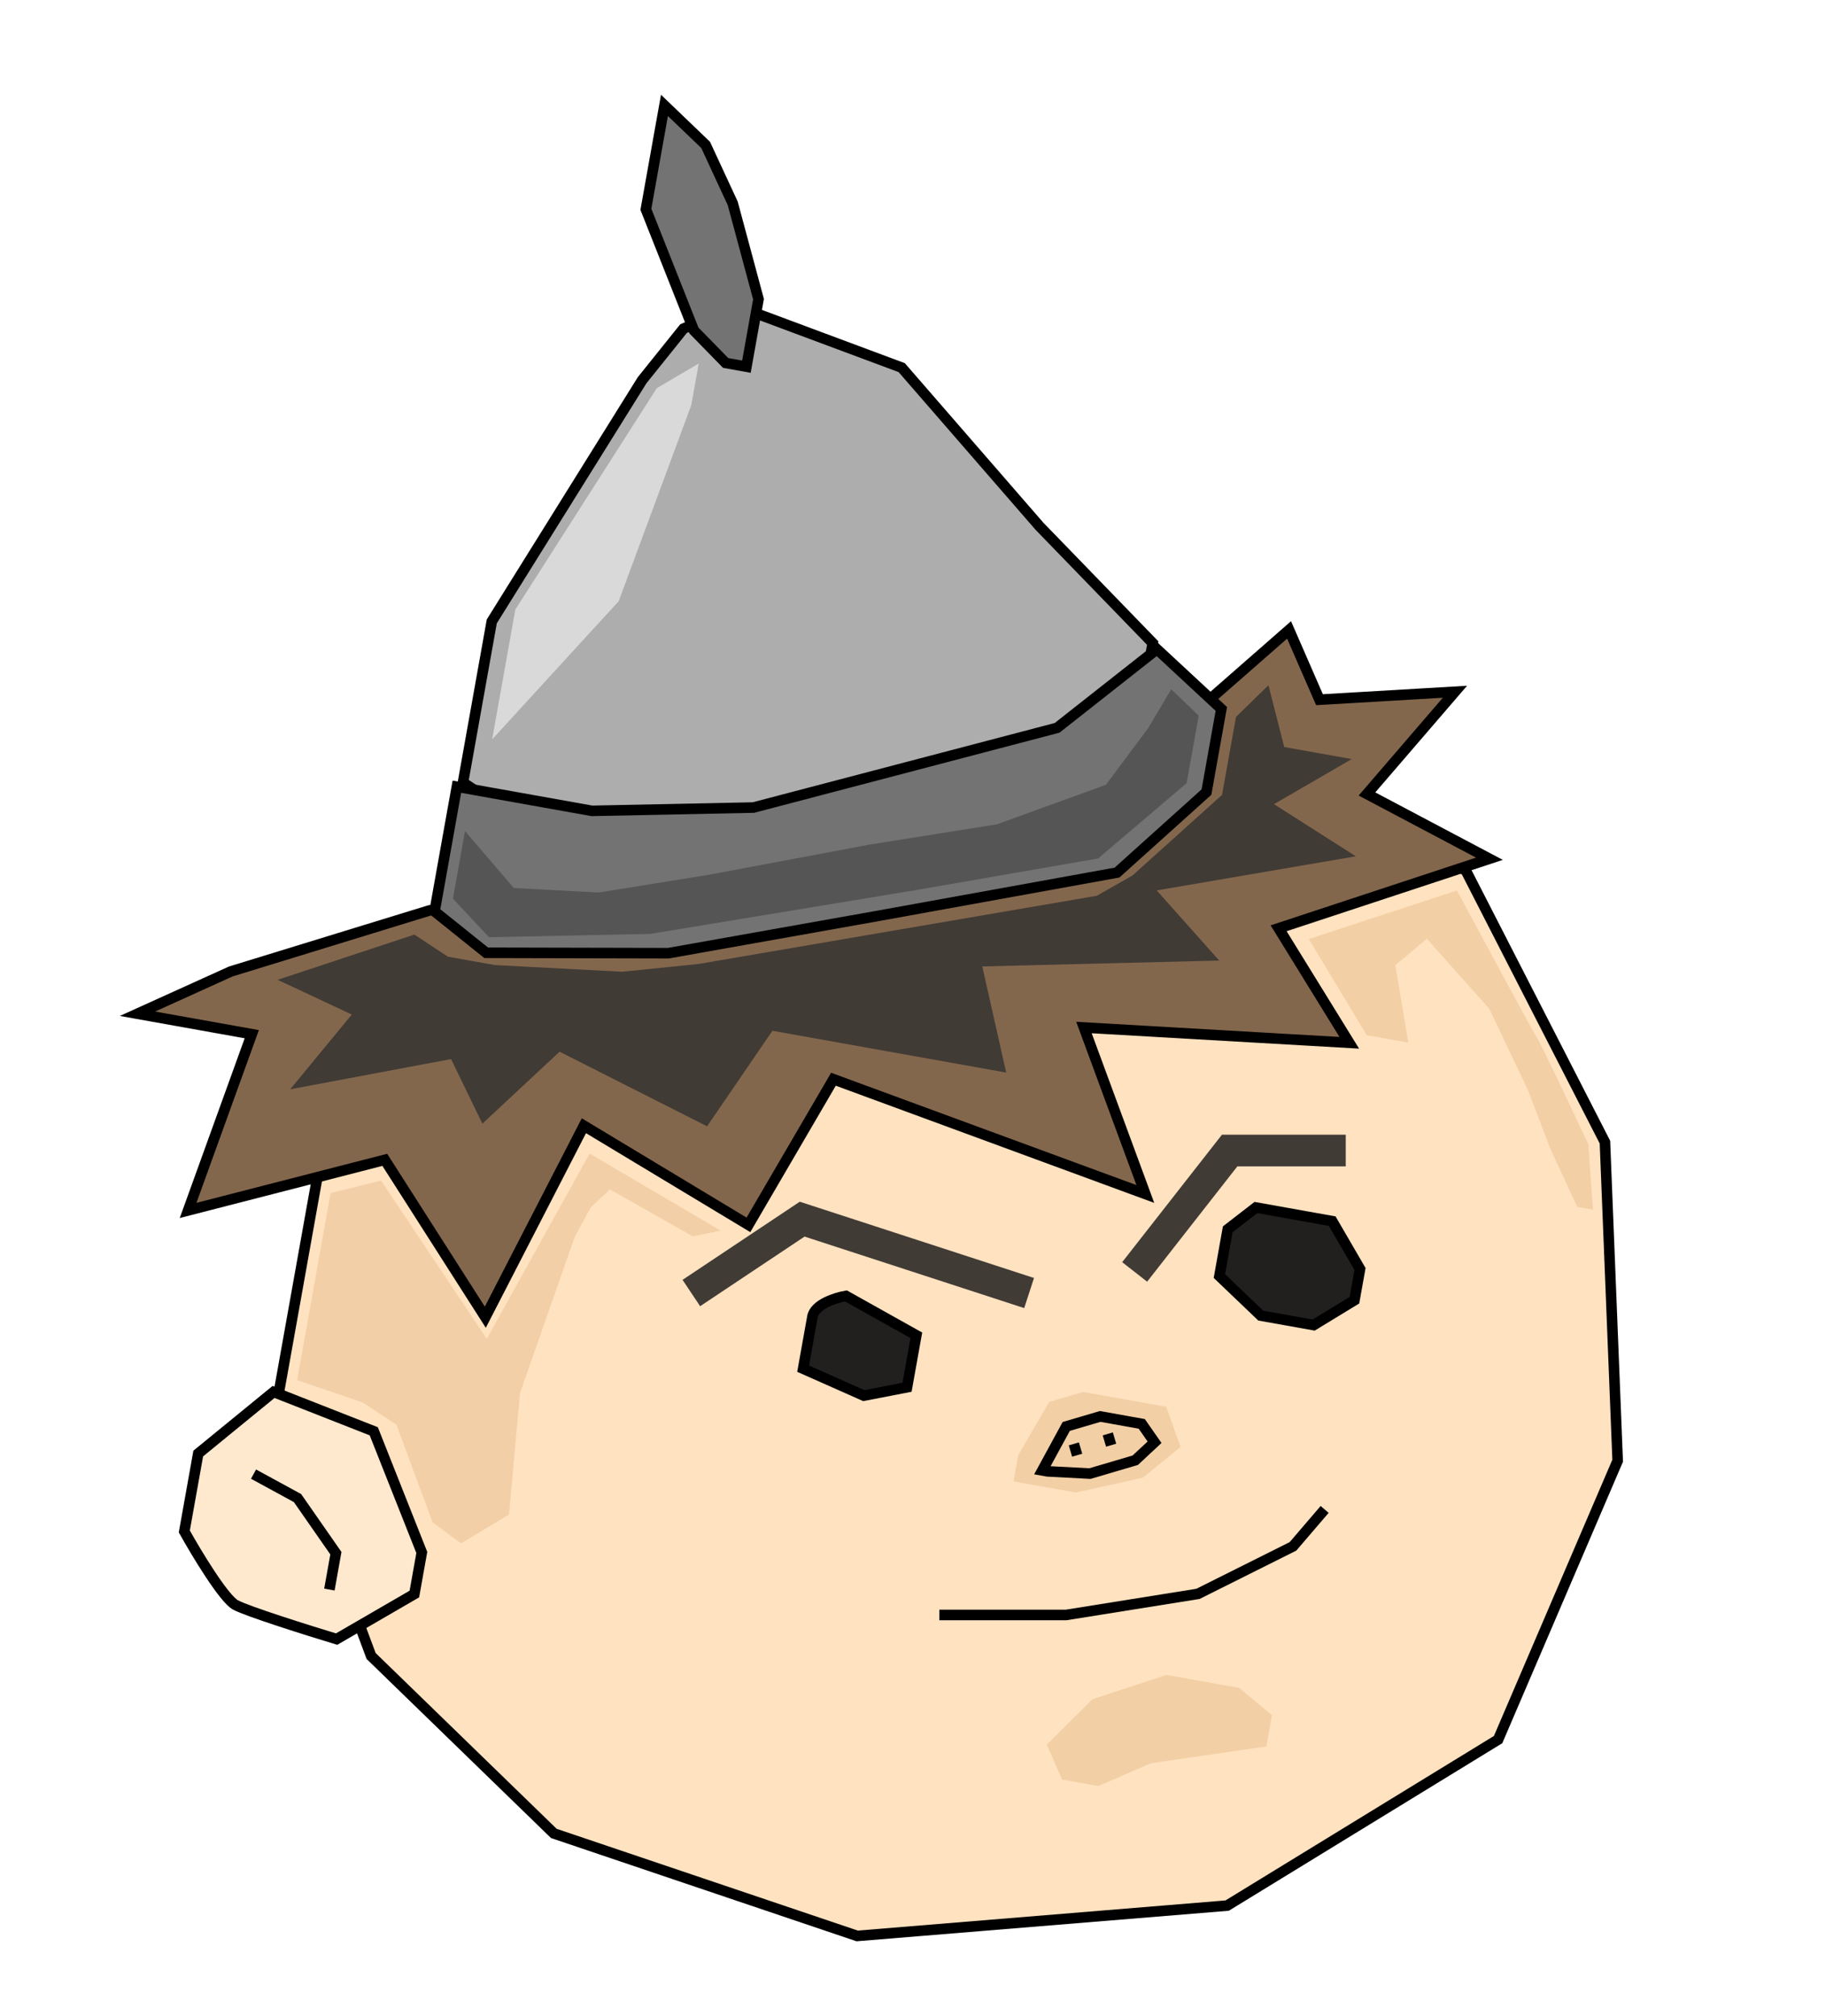<svg width="173" height="191" viewBox="0 0 173 191" fill="none" xmlns="http://www.w3.org/2000/svg">
<g filter="url(#filter0_d_1_53)">
<path d="M40.328 84.224L57.454 67.985L78.498 61.081L108.821 61.932L138.878 78.481L152.056 104.203L153.262 134.386L141.934 160.805L116.265 176.532L81.212 179.407L52.472 169.696L35.161 152.886L26.236 128.942L30.901 102.855L40.328 84.224Z" fill="#FFE2C0" stroke="black"/>
<path d="M46.593 54.868L43.865 70.126L51.124 74.98L60.475 76.652L80.779 76.727L95.705 72.793L107.977 63.813L109.209 56.922L98.489 45.863L85.431 30.829L69.717 24.972L64.759 27.133L60.838 32.019L46.593 54.868Z" fill="#ADADAD" stroke="black"/>
<path d="M21.869 88.034L40.68 82.255L49.575 80.798L71.04 80.065L98.254 72.741L114.904 62.004L122.13 55.677L125.012 62.288L137.845 61.535L129.51 71.219L141.11 77.357L121.139 83.944L127.834 94.792L102.696 93.345L108.511 109.115L78.963 98.244L70.909 112.041L55.319 102.65L45.98 120.79L36.456 105.88L17.82 110.675L23.854 93.976L13.026 92.04L21.869 88.034Z" fill="#83674D" stroke="black"/>
<path d="M116.32 112.461L118.986 110.398L126.219 111.691L128.853 116.226L128.325 119.179L124.459 121.535L119.451 120.64L115.528 116.891L116.32 112.461Z" fill="#221F1F" stroke="black"/>
<path d="M96.464 133.881L99.401 128.819L102.618 127.87L110.493 129.278L111.846 133.076L108.276 135.993L101.93 137.398L96.024 136.342L96.464 133.881Z" fill="#F2CFA5"/>
<path d="M76.972 120.744C77.183 119.563 79.176 118.937 80.146 118.772L86.816 122.505L85.935 127.427L81.843 128.219L76.091 125.666L76.972 120.744Z" fill="#221F1F" stroke="black"/>
<path d="M101.738 132.792L102.054 133.864M98.749 135.305L101.017 131.139L104.235 130.191L108.172 130.895L109.385 132.636L107.556 134.34L103.266 135.605L99.241 135.393L98.749 135.305Z" stroke="black"/>
<path d="M104.955 131.843L105.271 132.916" stroke="black"/>
<path d="M25.92 127.869L35.412 131.598L39.962 143.079L39.258 147.016L31.892 151.286C29.161 150.459 23.423 148.654 22.312 148.049C21.201 147.444 18.616 143.155 17.462 141.087L18.782 133.704L25.92 127.869Z" fill="#FFE9CE" stroke="black"/>
<path d="M41.172 82.343L43.285 70.531L56.082 72.819L71.376 72.506L100.154 64.954L109.614 57.503L115.712 63.165L114.304 71.04L105.829 78.667L83.257 82.757L63.321 86.304L46.058 86.264L41.172 82.343Z" fill="#737373" stroke="black"/>
<path d="M61.193 15.829L62.953 5.985L66.855 9.73L69.42 15.268L71.862 24.34L70.718 30.738L68.749 30.386L65.743 27.309L61.193 15.829Z" fill="#737373" stroke="black"/>
<path d="M42.913 81.131L44.057 74.732L48.679 80.13L56.73 80.554L67.19 78.869L82.432 76.007L94.456 74.094L104.776 70.352L108.786 64.974L110.966 61.3L113.567 63.797L112.423 70.195L104.036 77.331L86.738 80.332L61.616 84.475L46.322 84.788L42.913 81.131Z" fill="#555555"/>
<path d="M48.826 53.744L62.226 32.775L66.2 30.438L65.496 34.376L58.618 52.955L46.626 66.049L48.826 53.744Z" fill="#D9D9D9"/>
<path d="M26.299 88.826L39.256 84.54L42.437 86.633L46.867 87.425L58.943 88.061L66.186 87.324L103.912 80.864L107.306 78.931L115.78 71.304L117.101 63.921L120.178 60.916L121.671 66.77L128.069 67.914L120.702 72.184L128.454 77.125L109.59 80.356L115.513 87.002L93.064 87.559L95.33 97.615L73.181 93.654L66.991 102.706L53.017 95.636L45.703 102.455L42.733 96.336L27.492 99.198L33.33 92.115L26.299 88.826Z" fill="#413B35"/>
<path d="M24.02 135.656L28.186 137.925L31.823 143.147L31.207 146.592" stroke="black"/>
<path d="M28.153 126.745L31.322 109.026L36.103 107.849L46.12 122.846L55.863 105.287L68.272 112.586L65.635 113.13L57.796 108.681L55.967 110.385L54.455 113.162L49.265 127.98L48.225 139.477L43.672 142.218L40.983 140.213L37.557 130.966L34.376 128.873L28.153 126.745Z" fill="#F2CFA6"/>
<path d="M129.487 94.072L124.004 84.965L138.033 80.362C140.447 84.857 145.354 93.963 145.677 94.427C146 94.891 149.021 101.29 150.491 104.431L150.912 110.601L149.435 110.337L146.87 104.799L144.797 99.349L141.107 91.578L135.185 84.932L132.195 87.445L133.424 94.776L129.487 94.072Z" fill="#F2CFA5"/>
<path d="M103.507 156.981L99.182 161.287L100.623 164.592L104.068 165.208L109.026 163.047L113.72 162.363L119.978 161.45L120.506 158.497L117.413 155.912L110.522 154.68L103.507 156.981Z" fill="#F2CFA5"/>
<path d="M65.5 118.5L76 111.5L97.5 118.5" stroke="#413B35" stroke-width="3"/>
<path d="M107.5 116.5L116.5 105H127.5" stroke="#413B35" stroke-width="3"/>
<path d="M89 149H101L113.5 147L122.5 142.5L125.5 139" stroke="black"/>
</g>
<defs>
<filter id="filter0_d_1_53" x="7.353" y="4.977" width="150.412" height="182.936" filterUnits="userSpaceOnUse" color-interpolation-filters="sRGB">
<feFlood flood-opacity="0" result="BackgroundImageFix"/>
<feColorMatrix in="SourceAlpha" type="matrix" values="0 0 0 0 0 0 0 0 0 0 0 0 0 0 0 0 0 0 127 0" result="hardAlpha"/>
<feOffset dy="4"/>
<feGaussianBlur stdDeviation="2"/>
<feComposite in2="hardAlpha" operator="out"/>
<feColorMatrix type="matrix" values="0 0 0 0 0 0 0 0 0 0 0 0 0 0 0 0 0 0 0.25 0"/>
<feBlend mode="normal" in2="BackgroundImageFix" result="effect1_dropShadow_1_53"/>
<feBlend mode="normal" in="SourceGraphic" in2="effect1_dropShadow_1_53" result="shape"/>
</filter>
</defs>
</svg>
